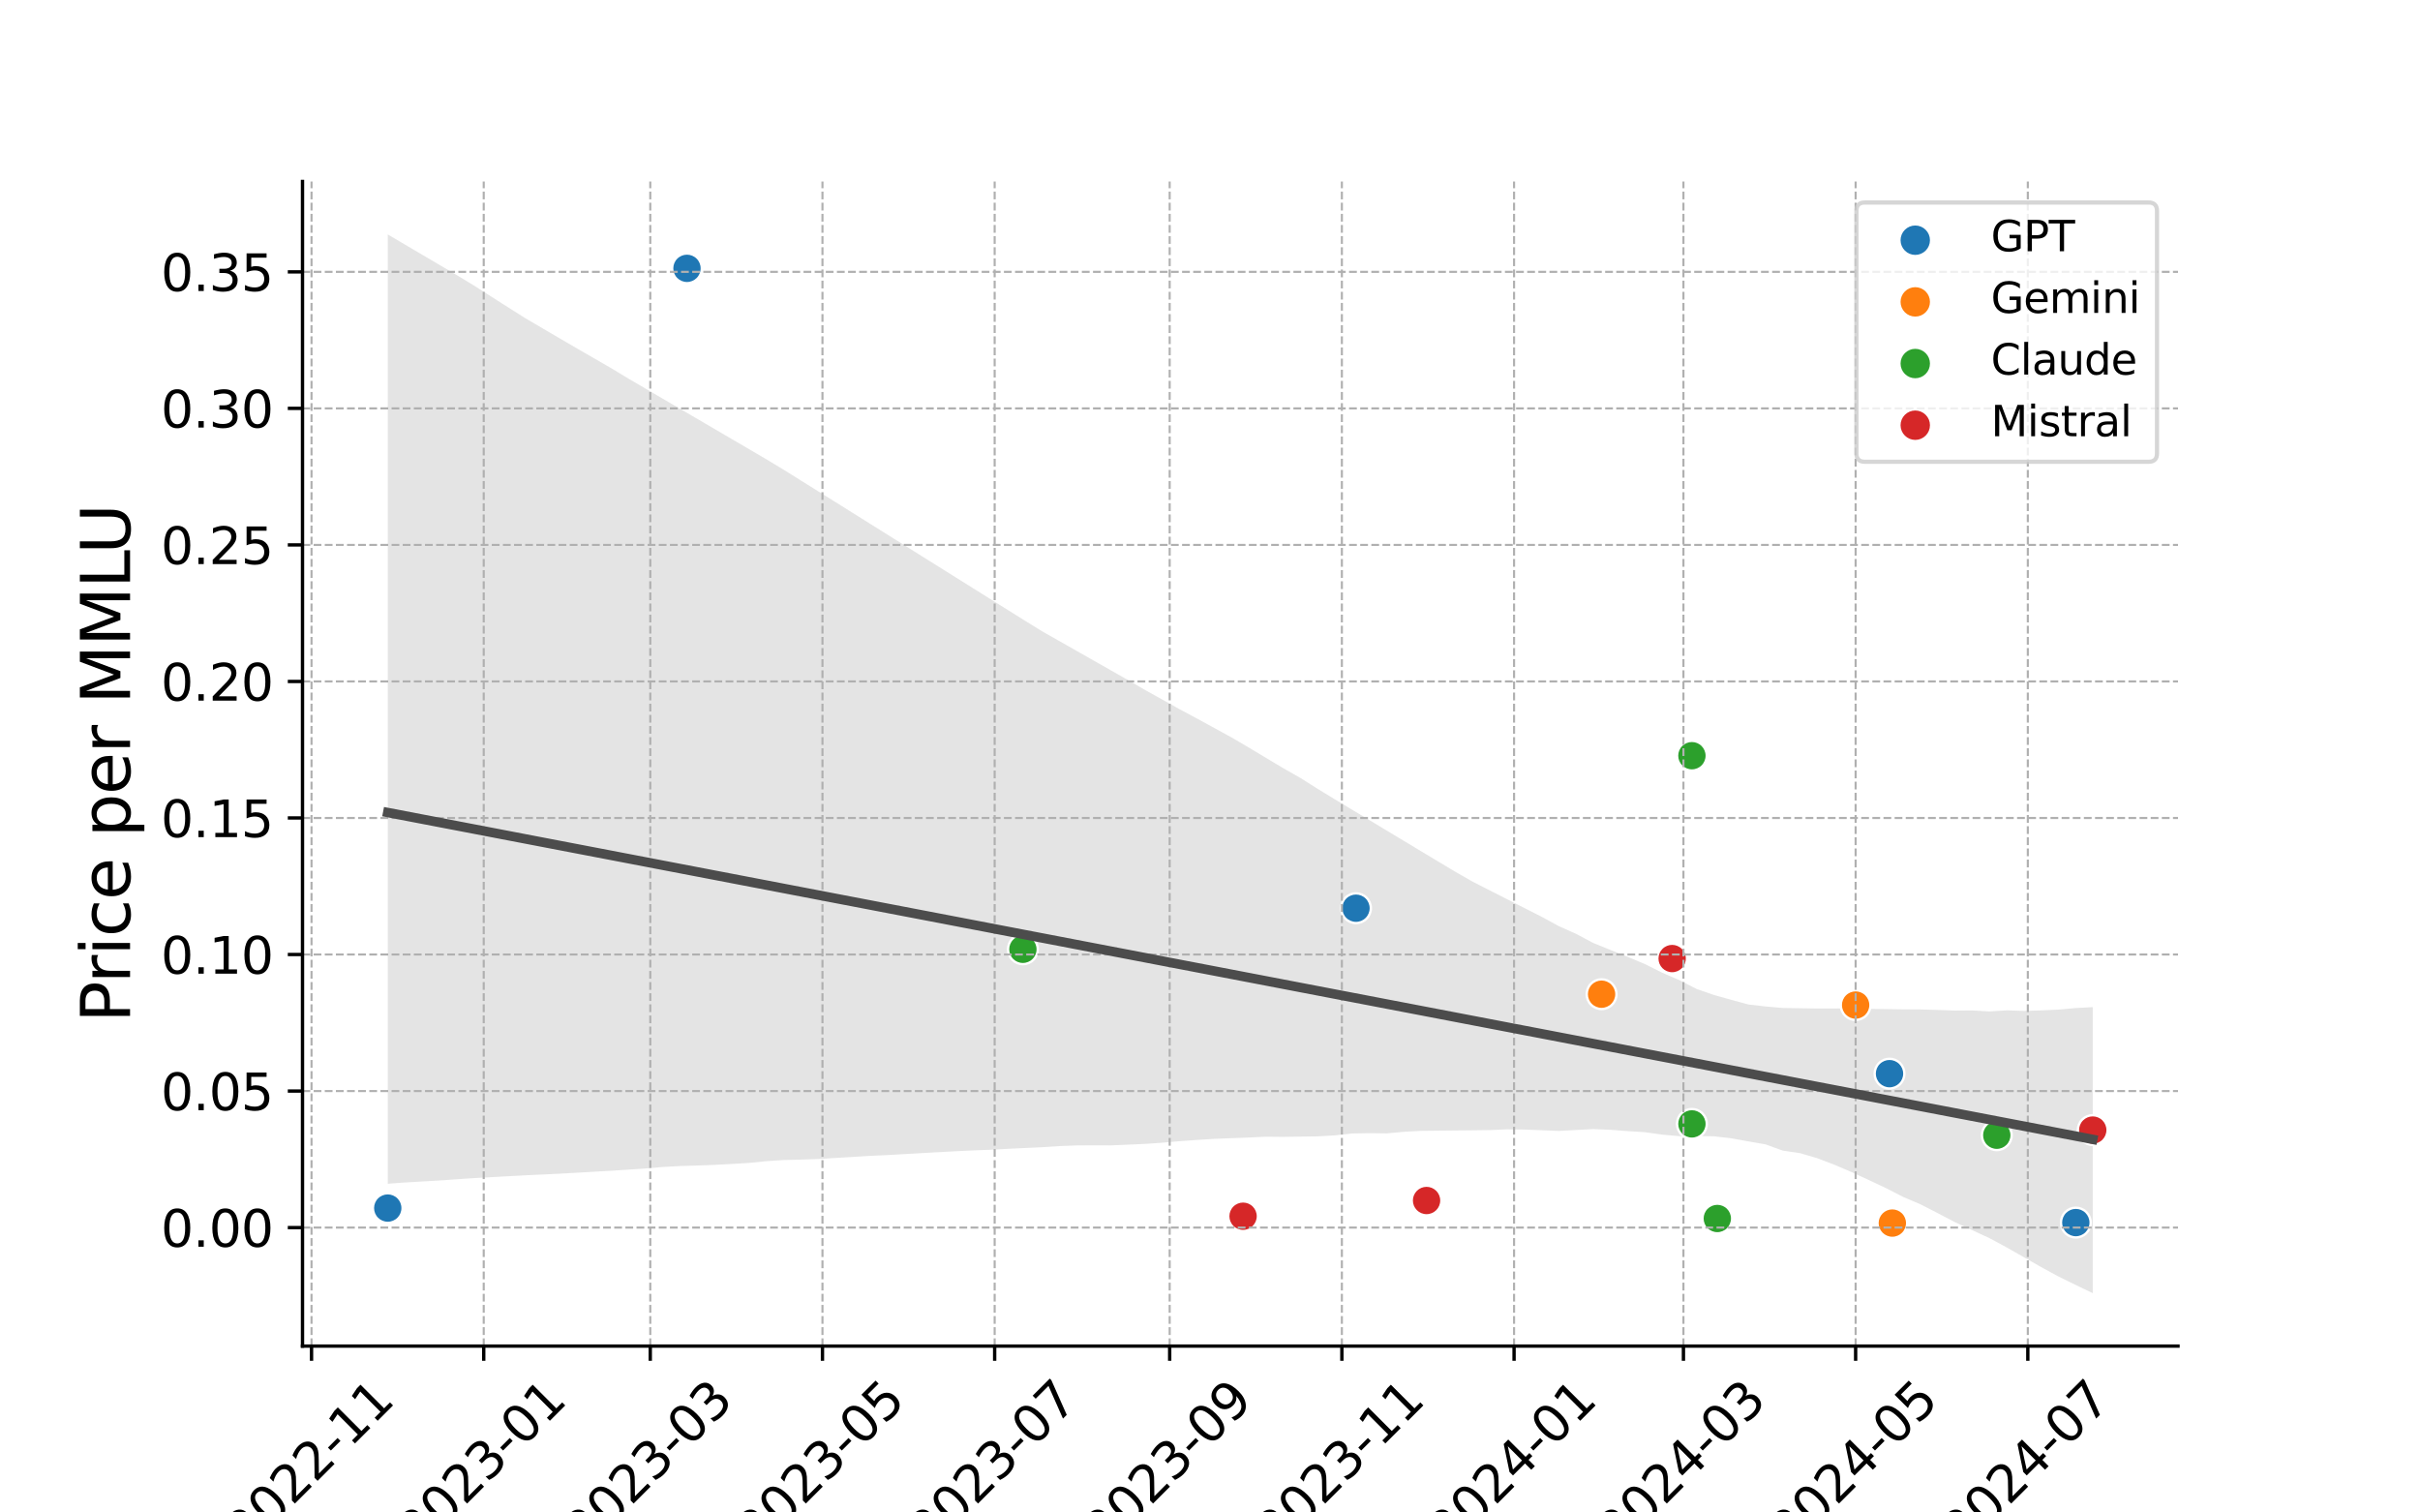<?xml version="1.0" encoding="utf-8" standalone="no"?>
<!DOCTYPE svg PUBLIC "-//W3C//DTD SVG 1.1//EN"
  "http://www.w3.org/Graphics/SVG/1.1/DTD/svg11.dtd">
<svg xmlns:xlink="http://www.w3.org/1999/xlink" width="576pt" height="360pt" viewBox="0 0 576 360" xmlns="http://www.w3.org/2000/svg" version="1.1">
 <defs>
  <style type="text/css">*{stroke-linejoin: round; stroke-linecap: butt}</style>
 </defs>
 <g id="figure_1">
  <g id="patch_1">
   <path d="M 0 360 
L 576 360 
L 576 0 
L 0 0 
z
" style="fill: #ffffff"/>
  </g>
  <g id="axes_1">
   <g id="patch_2">
    <path d="M 72 320.4 
L 518.4 320.4 
L 518.4 43.2 
L 72 43.2 
z
" style="fill: #ffffff"/>
   </g>
   <g id="PathCollection_1">
    <defs>
     <path id="m1ba358531d" d="M 0 3 
C 0.796 3 1.559 2.684 2.121 2.121 
C 2.684 1.559 3 0.796 3 0 
C 3 -0.796 2.684 -1.559 2.121 -2.121 
C 1.559 -2.684 0.796 -3 0 -3 
C -0.796 -3 -1.559 -2.684 -2.121 -2.121 
C -2.684 -1.559 -3 -0.796 -3 0 
C -3 0.796 -2.684 1.559 -2.121 2.121 
C -1.559 2.684 -0.796 3 0 3 
z
" style="stroke: #4c4c4c; stroke-opacity: 0.8"/>
    </defs>
    <g clip-path="url(#p1c0a1f30ae)">
     <use xlink:href="#m1ba358531d" x="322.747" y="216.17" style="fill: #4c4c4c; fill-opacity: 0.8; stroke: #4c4c4c; stroke-opacity: 0.8"/>
     <use xlink:href="#m1ba358531d" x="449.733" y="255.549" style="fill: #4c4c4c; fill-opacity: 0.8; stroke: #4c4c4c; stroke-opacity: 0.8"/>
     <use xlink:href="#m1ba358531d" x="494.078" y="290.997" style="fill: #4c4c4c; fill-opacity: 0.8; stroke: #4c4c4c; stroke-opacity: 0.8"/>
     <use xlink:href="#m1ba358531d" x="163.511" y="63.87" style="fill: #4c4c4c; fill-opacity: 0.8; stroke: #4c4c4c; stroke-opacity: 0.8"/>
     <use xlink:href="#m1ba358531d" x="92.291" y="287.544" style="fill: #4c4c4c; fill-opacity: 0.8; stroke: #4c4c4c; stroke-opacity: 0.8"/>
     <use xlink:href="#m1ba358531d" x="441.671" y="239.223" style="fill: #4c4c4c; fill-opacity: 0.8; stroke: #4c4c4c; stroke-opacity: 0.8"/>
     <use xlink:href="#m1ba358531d" x="381.201" y="236.636" style="fill: #4c4c4c; fill-opacity: 0.8; stroke: #4c4c4c; stroke-opacity: 0.8"/>
     <use xlink:href="#m1ba358531d" x="450.405" y="291.115" style="fill: #4c4c4c; fill-opacity: 0.8; stroke: #4c4c4c; stroke-opacity: 0.8"/>
     <use xlink:href="#m1ba358531d" x="243.465" y="225.95" style="fill: #4c4c4c; fill-opacity: 0.8; stroke: #4c4c4c; stroke-opacity: 0.8"/>
     <use xlink:href="#m1ba358531d" x="402.702" y="179.869" style="fill: #4c4c4c; fill-opacity: 0.8; stroke: #4c4c4c; stroke-opacity: 0.8"/>
     <use xlink:href="#m1ba358531d" x="402.702" y="267.505" style="fill: #4c4c4c; fill-opacity: 0.8; stroke: #4c4c4c; stroke-opacity: 0.8"/>
     <use xlink:href="#m1ba358531d" x="408.748" y="290.025" style="fill: #4c4c4c; fill-opacity: 0.8; stroke: #4c4c4c; stroke-opacity: 0.8"/>
     <use xlink:href="#m1ba358531d" x="475.265" y="270.204" style="fill: #4c4c4c; fill-opacity: 0.8; stroke: #4c4c4c; stroke-opacity: 0.8"/>
     <use xlink:href="#m1ba358531d" x="339.544" y="285.742" style="fill: #4c4c4c; fill-opacity: 0.8; stroke: #4c4c4c; stroke-opacity: 0.8"/>
     <use xlink:href="#m1ba358531d" x="397.998" y="228.153" style="fill: #4c4c4c; fill-opacity: 0.8; stroke: #4c4c4c; stroke-opacity: 0.8"/>
     <use xlink:href="#m1ba358531d" x="498.109" y="268.974" style="fill: #4c4c4c; fill-opacity: 0.8; stroke: #4c4c4c; stroke-opacity: 0.8"/>
     <use xlink:href="#m1ba358531d" x="295.872" y="289.483" style="fill: #4c4c4c; fill-opacity: 0.8; stroke: #4c4c4c; stroke-opacity: 0.8"/>
    </g>
   </g>
   <g id="PolyCollection_1">
    <path d="M 92.291 55.8 
L 92.291 281.756 
L 96.39 281.454 
L 100.489 281.218 
L 104.588 280.983 
L 108.688 280.689 
L 112.787 280.415 
L 116.886 280.19 
L 120.985 279.965 
L 125.084 279.74 
L 129.183 279.553 
L 133.283 279.353 
L 137.382 279.122 
L 141.481 278.889 
L 145.58 278.654 
L 149.679 278.389 
L 153.779 278.108 
L 157.878 277.756 
L 161.977 277.535 
L 166.076 277.411 
L 170.175 277.258 
L 174.274 277.025 
L 178.374 276.793 
L 182.473 276.372 
L 186.572 276.107 
L 190.671 276.01 
L 194.77 275.862 
L 198.869 275.62 
L 202.969 275.37 
L 207.068 275.119 
L 211.167 274.931 
L 215.266 274.7 
L 219.365 274.468 
L 223.464 274.235 
L 227.564 274.016 
L 231.663 273.823 
L 235.762 273.665 
L 239.861 273.444 
L 243.96 273.247 
L 248.06 273.053 
L 252.159 272.791 
L 256.258 272.628 
L 260.357 272.607 
L 264.456 272.619 
L 268.555 272.444 
L 272.655 272.262 
L 276.754 271.978 
L 280.853 271.62 
L 284.952 271.324 
L 289.051 271.066 
L 293.15 270.906 
L 297.25 270.749 
L 301.349 270.559 
L 305.448 270.599 
L 309.547 270.532 
L 313.646 270.478 
L 317.745 270.236 
L 321.845 269.784 
L 325.944 269.714 
L 330.043 269.763 
L 334.142 269.387 
L 338.241 269.164 
L 342.34 269.117 
L 346.44 269.075 
L 350.539 269.036 
L 354.638 268.983 
L 358.737 268.803 
L 362.836 268.861 
L 366.936 269.016 
L 371.035 269.188 
L 375.134 268.962 
L 379.233 268.74 
L 383.332 268.918 
L 387.431 269.225 
L 391.531 269.484 
L 395.63 270.065 
L 399.729 270.433 
L 403.828 270.405 
L 407.927 270.457 
L 412.026 270.926 
L 416.126 271.67 
L 420.225 272.381 
L 424.324 273.87 
L 428.423 274.467 
L 432.522 275.666 
L 436.621 277.231 
L 440.721 278.982 
L 444.82 280.872 
L 448.919 282.807 
L 453.018 284.912 
L 457.117 286.658 
L 461.217 288.754 
L 465.316 290.902 
L 469.415 292.8 
L 473.514 294.698 
L 477.613 296.903 
L 481.712 299.239 
L 485.812 301.579 
L 489.911 303.814 
L 494.01 305.82 
L 498.109 307.8 
L 498.109 239.715 
L 498.109 239.715 
L 494.01 239.938 
L 489.911 240.309 
L 485.812 240.493 
L 481.712 240.613 
L 477.613 240.477 
L 473.514 240.743 
L 469.415 240.502 
L 465.316 240.533 
L 461.217 240.388 
L 457.117 240.266 
L 453.018 240.245 
L 448.919 240.185 
L 444.82 240.123 
L 440.721 240.004 
L 436.621 240.045 
L 432.522 240.05 
L 428.423 239.982 
L 424.324 239.913 
L 420.225 239.558 
L 416.126 239.083 
L 412.026 237.966 
L 407.927 236.819 
L 403.828 235.403 
L 399.729 233.296 
L 395.63 231.524 
L 391.531 229.48 
L 387.431 227.755 
L 383.332 226.117 
L 379.233 224.454 
L 375.134 222.276 
L 371.035 220.446 
L 366.936 218.21 
L 362.836 216.132 
L 358.737 214.044 
L 354.638 211.957 
L 350.539 209.87 
L 346.44 207.527 
L 342.34 205.072 
L 338.241 202.608 
L 334.142 200.145 
L 330.043 197.681 
L 325.944 195.203 
L 321.845 192.74 
L 317.745 190.272 
L 313.646 187.778 
L 309.547 185.185 
L 305.448 182.849 
L 301.349 180.404 
L 297.25 177.942 
L 293.15 175.539 
L 289.051 173.29 
L 284.952 171.055 
L 280.853 168.861 
L 276.754 166.568 
L 272.655 164.294 
L 268.555 161.912 
L 264.456 159.582 
L 260.357 157.253 
L 256.258 154.923 
L 252.159 152.596 
L 248.06 150.272 
L 243.96 147.74 
L 239.861 145.175 
L 235.762 142.615 
L 231.663 140.046 
L 227.564 137.478 
L 223.464 134.912 
L 219.365 132.347 
L 215.266 129.781 
L 211.167 127.215 
L 207.068 124.65 
L 202.969 122.084 
L 198.869 119.519 
L 194.77 116.958 
L 190.671 114.398 
L 186.572 111.837 
L 182.473 109.361 
L 178.374 106.959 
L 174.274 104.558 
L 170.175 102.161 
L 166.076 99.764 
L 161.977 97.367 
L 157.878 94.97 
L 153.779 92.573 
L 149.679 90.176 
L 145.58 87.695 
L 141.481 85.329 
L 137.382 82.965 
L 133.283 80.571 
L 129.183 78.172 
L 125.084 75.774 
L 120.985 73.182 
L 116.886 70.568 
L 112.787 67.953 
L 108.688 65.46 
L 104.588 63.044 
L 100.489 60.629 
L 96.39 58.213 
L 92.291 55.8 
z
" clip-path="url(#p1c0a1f30ae)" style="fill: #4c4c4c; fill-opacity: 0.15"/>
   </g>
   <g id="PathCollection_2">
    <defs>
     <path id="C0_0_ecba6fcd94" d="M 0 3.536 
C 0.938 3.536 1.837 3.163 2.5 2.5 
C 3.163 1.837 3.536 0.938 3.536 -0 
C 3.536 -0.938 3.163 -1.837 2.5 -2.5 
C 1.837 -3.163 0.938 -3.536 0 -3.536 
C -0.938 -3.536 -1.837 -3.163 -2.5 -2.5 
C -3.163 -1.837 -3.536 -0.938 -3.536 0 
C -3.536 0.938 -3.163 1.837 -2.5 2.5 
C -1.837 3.163 -0.938 3.536 0 3.536 
z
"/>
    </defs>
    <g clip-path="url(#p1c0a1f30ae)">
     <use xlink:href="#C0_0_ecba6fcd94" x="322.747" y="216.17" style="fill: #1f77b4; stroke: #ffffff; stroke-width: 0.566"/>
    </g>
    <g clip-path="url(#p1c0a1f30ae)">
     <use xlink:href="#C0_0_ecba6fcd94" x="449.733" y="255.549" style="fill: #1f77b4; stroke: #ffffff; stroke-width: 0.566"/>
    </g>
    <g clip-path="url(#p1c0a1f30ae)">
     <use xlink:href="#C0_0_ecba6fcd94" x="494.078" y="290.997" style="fill: #1f77b4; stroke: #ffffff; stroke-width: 0.566"/>
    </g>
    <g clip-path="url(#p1c0a1f30ae)">
     <use xlink:href="#C0_0_ecba6fcd94" x="163.511" y="63.87" style="fill: #1f77b4; stroke: #ffffff; stroke-width: 0.566"/>
    </g>
    <g clip-path="url(#p1c0a1f30ae)">
     <use xlink:href="#C0_0_ecba6fcd94" x="92.291" y="287.544" style="fill: #1f77b4; stroke: #ffffff; stroke-width: 0.566"/>
    </g>
    <g clip-path="url(#p1c0a1f30ae)">
     <use xlink:href="#C0_0_ecba6fcd94" x="441.671" y="239.223" style="fill: #ff7f0e; stroke: #ffffff; stroke-width: 0.566"/>
    </g>
    <g clip-path="url(#p1c0a1f30ae)">
     <use xlink:href="#C0_0_ecba6fcd94" x="381.201" y="236.636" style="fill: #ff7f0e; stroke: #ffffff; stroke-width: 0.566"/>
    </g>
    <g clip-path="url(#p1c0a1f30ae)">
     <use xlink:href="#C0_0_ecba6fcd94" x="450.405" y="291.115" style="fill: #ff7f0e; stroke: #ffffff; stroke-width: 0.566"/>
    </g>
    <g clip-path="url(#p1c0a1f30ae)">
     <use xlink:href="#C0_0_ecba6fcd94" x="243.465" y="225.95" style="fill: #2ca02c; stroke: #ffffff; stroke-width: 0.566"/>
    </g>
    <g clip-path="url(#p1c0a1f30ae)">
     <use xlink:href="#C0_0_ecba6fcd94" x="402.702" y="179.869" style="fill: #2ca02c; stroke: #ffffff; stroke-width: 0.566"/>
    </g>
    <g clip-path="url(#p1c0a1f30ae)">
     <use xlink:href="#C0_0_ecba6fcd94" x="402.702" y="267.505" style="fill: #2ca02c; stroke: #ffffff; stroke-width: 0.566"/>
    </g>
    <g clip-path="url(#p1c0a1f30ae)">
     <use xlink:href="#C0_0_ecba6fcd94" x="408.748" y="290.025" style="fill: #2ca02c; stroke: #ffffff; stroke-width: 0.566"/>
    </g>
    <g clip-path="url(#p1c0a1f30ae)">
     <use xlink:href="#C0_0_ecba6fcd94" x="475.265" y="270.204" style="fill: #2ca02c; stroke: #ffffff; stroke-width: 0.566"/>
    </g>
    <g clip-path="url(#p1c0a1f30ae)">
     <use xlink:href="#C0_0_ecba6fcd94" x="339.544" y="285.742" style="fill: #d62728; stroke: #ffffff; stroke-width: 0.566"/>
    </g>
    <g clip-path="url(#p1c0a1f30ae)">
     <use xlink:href="#C0_0_ecba6fcd94" x="397.998" y="228.153" style="fill: #d62728; stroke: #ffffff; stroke-width: 0.566"/>
    </g>
    <g clip-path="url(#p1c0a1f30ae)">
     <use xlink:href="#C0_0_ecba6fcd94" x="498.109" y="268.974" style="fill: #d62728; stroke: #ffffff; stroke-width: 0.566"/>
    </g>
    <g clip-path="url(#p1c0a1f30ae)">
     <use xlink:href="#C0_0_ecba6fcd94" x="295.872" y="289.483" style="fill: #d62728; stroke: #ffffff; stroke-width: 0.566"/>
    </g>
   </g>
   <g id="PathCollection_3"/>
   <g id="PathCollection_4"/>
   <g id="PathCollection_5"/>
   <g id="PathCollection_6"/>
   <g id="matplotlib.axis_1">
    <g id="xtick_1">
     <g id="line2d_1">
      <path d="M 74.15 320.4 
L 74.15 43.2 
" clip-path="url(#p1c0a1f30ae)" style="fill: none; stroke-dasharray: 1.85,0.8; stroke-dashoffset: 0; stroke: #b0b0b0; stroke-width: 0.5"/>
     </g>
     <g id="line2d_2">
      <defs>
       <path id="m1743b077e1" d="M 0 0 
L 0 3.5 
" style="stroke: #000000; stroke-width: 0.8"/>
      </defs>
      <g>
       <use xlink:href="#m1743b077e1" x="74.15" y="320.4" style="stroke: #000000; stroke-width: 0.8"/>
      </g>
     </g>
     <g id="text_1">
      <!-- 2022-11 -->
      <g transform="translate(58.764 369.301) rotate(-45) scale(0.12 -0.12)">
       <defs>
        <path id="DejaVuSans-32" d="M 1228 531 
L 3431 531 
L 3431 0 
L 469 0 
L 469 531 
Q 828 903 1448 1529 
Q 2069 2156 2228 2338 
Q 2531 2678 2651 2914 
Q 2772 3150 2772 3378 
Q 2772 3750 2511 3984 
Q 2250 4219 1831 4219 
Q 1534 4219 1204 4116 
Q 875 4013 500 3803 
L 500 4441 
Q 881 4594 1212 4672 
Q 1544 4750 1819 4750 
Q 2544 4750 2975 4387 
Q 3406 4025 3406 3419 
Q 3406 3131 3298 2873 
Q 3191 2616 2906 2266 
Q 2828 2175 2409 1742 
Q 1991 1309 1228 531 
z
" transform="scale(0.016)"/>
        <path id="DejaVuSans-30" d="M 2034 4250 
Q 1547 4250 1301 3770 
Q 1056 3291 1056 2328 
Q 1056 1369 1301 889 
Q 1547 409 2034 409 
Q 2525 409 2770 889 
Q 3016 1369 3016 2328 
Q 3016 3291 2770 3770 
Q 2525 4250 2034 4250 
z
M 2034 4750 
Q 2819 4750 3233 4129 
Q 3647 3509 3647 2328 
Q 3647 1150 3233 529 
Q 2819 -91 2034 -91 
Q 1250 -91 836 529 
Q 422 1150 422 2328 
Q 422 3509 836 4129 
Q 1250 4750 2034 4750 
z
" transform="scale(0.016)"/>
        <path id="DejaVuSans-2d" d="M 313 2009 
L 1997 2009 
L 1997 1497 
L 313 1497 
L 313 2009 
z
" transform="scale(0.016)"/>
        <path id="DejaVuSans-31" d="M 794 531 
L 1825 531 
L 1825 4091 
L 703 3866 
L 703 4441 
L 1819 4666 
L 2450 4666 
L 2450 531 
L 3481 531 
L 3481 0 
L 794 0 
L 794 531 
z
" transform="scale(0.016)"/>
       </defs>
       <use xlink:href="#DejaVuSans-32"/>
       <use xlink:href="#DejaVuSans-30" x="63.623"/>
       <use xlink:href="#DejaVuSans-32" x="127.246"/>
       <use xlink:href="#DejaVuSans-32" x="190.869"/>
       <use xlink:href="#DejaVuSans-2d" x="254.492"/>
       <use xlink:href="#DejaVuSans-31" x="290.576"/>
       <use xlink:href="#DejaVuSans-31" x="354.199"/>
      </g>
     </g>
    </g>
    <g id="xtick_2">
     <g id="line2d_3">
      <path d="M 115.135 320.4 
L 115.135 43.2 
" clip-path="url(#p1c0a1f30ae)" style="fill: none; stroke-dasharray: 1.85,0.8; stroke-dashoffset: 0; stroke: #b0b0b0; stroke-width: 0.5"/>
     </g>
     <g id="line2d_4">
      <g>
       <use xlink:href="#m1743b077e1" x="115.135" y="320.4" style="stroke: #000000; stroke-width: 0.8"/>
      </g>
     </g>
     <g id="text_2">
      <!-- 2023-01 -->
      <g transform="translate(99.749 369.301) rotate(-45) scale(0.12 -0.12)">
       <defs>
        <path id="DejaVuSans-33" d="M 2597 2516 
Q 3050 2419 3304 2112 
Q 3559 1806 3559 1356 
Q 3559 666 3084 287 
Q 2609 -91 1734 -91 
Q 1441 -91 1130 -33 
Q 819 25 488 141 
L 488 750 
Q 750 597 1062 519 
Q 1375 441 1716 441 
Q 2309 441 2620 675 
Q 2931 909 2931 1356 
Q 2931 1769 2642 2001 
Q 2353 2234 1838 2234 
L 1294 2234 
L 1294 2753 
L 1863 2753 
Q 2328 2753 2575 2939 
Q 2822 3125 2822 3475 
Q 2822 3834 2567 4026 
Q 2313 4219 1838 4219 
Q 1578 4219 1281 4162 
Q 984 4106 628 3988 
L 628 4550 
Q 988 4650 1302 4700 
Q 1616 4750 1894 4750 
Q 2613 4750 3031 4423 
Q 3450 4097 3450 3541 
Q 3450 3153 3228 2886 
Q 3006 2619 2597 2516 
z
" transform="scale(0.016)"/>
       </defs>
       <use xlink:href="#DejaVuSans-32"/>
       <use xlink:href="#DejaVuSans-30" x="63.623"/>
       <use xlink:href="#DejaVuSans-32" x="127.246"/>
       <use xlink:href="#DejaVuSans-33" x="190.869"/>
       <use xlink:href="#DejaVuSans-2d" x="254.492"/>
       <use xlink:href="#DejaVuSans-30" x="290.576"/>
       <use xlink:href="#DejaVuSans-31" x="354.199"/>
      </g>
     </g>
    </g>
    <g id="xtick_3">
     <g id="line2d_5">
      <path d="M 154.776 320.4 
L 154.776 43.2 
" clip-path="url(#p1c0a1f30ae)" style="fill: none; stroke-dasharray: 1.85,0.8; stroke-dashoffset: 0; stroke: #b0b0b0; stroke-width: 0.5"/>
     </g>
     <g id="line2d_6">
      <g>
       <use xlink:href="#m1743b077e1" x="154.776" y="320.4" style="stroke: #000000; stroke-width: 0.8"/>
      </g>
     </g>
     <g id="text_3">
      <!-- 2023-03 -->
      <g transform="translate(139.391 369.301) rotate(-45) scale(0.12 -0.12)">
       <use xlink:href="#DejaVuSans-32"/>
       <use xlink:href="#DejaVuSans-30" x="63.623"/>
       <use xlink:href="#DejaVuSans-32" x="127.246"/>
       <use xlink:href="#DejaVuSans-33" x="190.869"/>
       <use xlink:href="#DejaVuSans-2d" x="254.492"/>
       <use xlink:href="#DejaVuSans-30" x="290.576"/>
       <use xlink:href="#DejaVuSans-33" x="354.199"/>
      </g>
     </g>
    </g>
    <g id="xtick_4">
     <g id="line2d_7">
      <path d="M 195.761 320.4 
L 195.761 43.2 
" clip-path="url(#p1c0a1f30ae)" style="fill: none; stroke-dasharray: 1.85,0.8; stroke-dashoffset: 0; stroke: #b0b0b0; stroke-width: 0.5"/>
     </g>
     <g id="line2d_8">
      <g>
       <use xlink:href="#m1743b077e1" x="195.761" y="320.4" style="stroke: #000000; stroke-width: 0.8"/>
      </g>
     </g>
     <g id="text_4">
      <!-- 2023-05 -->
      <g transform="translate(180.376 369.301) rotate(-45) scale(0.12 -0.12)">
       <defs>
        <path id="DejaVuSans-35" d="M 691 4666 
L 3169 4666 
L 3169 4134 
L 1269 4134 
L 1269 2991 
Q 1406 3038 1543 3061 
Q 1681 3084 1819 3084 
Q 2600 3084 3056 2656 
Q 3513 2228 3513 1497 
Q 3513 744 3044 326 
Q 2575 -91 1722 -91 
Q 1428 -91 1123 -41 
Q 819 9 494 109 
L 494 744 
Q 775 591 1075 516 
Q 1375 441 1709 441 
Q 2250 441 2565 725 
Q 2881 1009 2881 1497 
Q 2881 1984 2565 2268 
Q 2250 2553 1709 2553 
Q 1456 2553 1204 2497 
Q 953 2441 691 2322 
L 691 4666 
z
" transform="scale(0.016)"/>
       </defs>
       <use xlink:href="#DejaVuSans-32"/>
       <use xlink:href="#DejaVuSans-30" x="63.623"/>
       <use xlink:href="#DejaVuSans-32" x="127.246"/>
       <use xlink:href="#DejaVuSans-33" x="190.869"/>
       <use xlink:href="#DejaVuSans-2d" x="254.492"/>
       <use xlink:href="#DejaVuSans-30" x="290.576"/>
       <use xlink:href="#DejaVuSans-35" x="354.199"/>
      </g>
     </g>
    </g>
    <g id="xtick_5">
     <g id="line2d_9">
      <path d="M 236.746 320.4 
L 236.746 43.2 
" clip-path="url(#p1c0a1f30ae)" style="fill: none; stroke-dasharray: 1.85,0.8; stroke-dashoffset: 0; stroke: #b0b0b0; stroke-width: 0.5"/>
     </g>
     <g id="line2d_10">
      <g>
       <use xlink:href="#m1743b077e1" x="236.746" y="320.4" style="stroke: #000000; stroke-width: 0.8"/>
      </g>
     </g>
     <g id="text_5">
      <!-- 2023-07 -->
      <g transform="translate(221.361 369.301) rotate(-45) scale(0.12 -0.12)">
       <defs>
        <path id="DejaVuSans-37" d="M 525 4666 
L 3525 4666 
L 3525 4397 
L 1831 0 
L 1172 0 
L 2766 4134 
L 525 4134 
L 525 4666 
z
" transform="scale(0.016)"/>
       </defs>
       <use xlink:href="#DejaVuSans-32"/>
       <use xlink:href="#DejaVuSans-30" x="63.623"/>
       <use xlink:href="#DejaVuSans-32" x="127.246"/>
       <use xlink:href="#DejaVuSans-33" x="190.869"/>
       <use xlink:href="#DejaVuSans-2d" x="254.492"/>
       <use xlink:href="#DejaVuSans-30" x="290.576"/>
       <use xlink:href="#DejaVuSans-37" x="354.199"/>
      </g>
     </g>
    </g>
    <g id="xtick_6">
     <g id="line2d_11">
      <path d="M 278.403 320.4 
L 278.403 43.2 
" clip-path="url(#p1c0a1f30ae)" style="fill: none; stroke-dasharray: 1.85,0.8; stroke-dashoffset: 0; stroke: #b0b0b0; stroke-width: 0.5"/>
     </g>
     <g id="line2d_12">
      <g>
       <use xlink:href="#m1743b077e1" x="278.403" y="320.4" style="stroke: #000000; stroke-width: 0.8"/>
      </g>
     </g>
     <g id="text_6">
      <!-- 2023-09 -->
      <g transform="translate(263.017 369.301) rotate(-45) scale(0.12 -0.12)">
       <defs>
        <path id="DejaVuSans-39" d="M 703 97 
L 703 672 
Q 941 559 1184 500 
Q 1428 441 1663 441 
Q 2288 441 2617 861 
Q 2947 1281 2994 2138 
Q 2813 1869 2534 1725 
Q 2256 1581 1919 1581 
Q 1219 1581 811 2004 
Q 403 2428 403 3163 
Q 403 3881 828 4315 
Q 1253 4750 1959 4750 
Q 2769 4750 3195 4129 
Q 3622 3509 3622 2328 
Q 3622 1225 3098 567 
Q 2575 -91 1691 -91 
Q 1453 -91 1209 -44 
Q 966 3 703 97 
z
M 1959 2075 
Q 2384 2075 2632 2365 
Q 2881 2656 2881 3163 
Q 2881 3666 2632 3958 
Q 2384 4250 1959 4250 
Q 1534 4250 1286 3958 
Q 1038 3666 1038 3163 
Q 1038 2656 1286 2365 
Q 1534 2075 1959 2075 
z
" transform="scale(0.016)"/>
       </defs>
       <use xlink:href="#DejaVuSans-32"/>
       <use xlink:href="#DejaVuSans-30" x="63.623"/>
       <use xlink:href="#DejaVuSans-32" x="127.246"/>
       <use xlink:href="#DejaVuSans-33" x="190.869"/>
       <use xlink:href="#DejaVuSans-2d" x="254.492"/>
       <use xlink:href="#DejaVuSans-30" x="290.576"/>
       <use xlink:href="#DejaVuSans-39" x="354.199"/>
      </g>
     </g>
    </g>
    <g id="xtick_7">
     <g id="line2d_13">
      <path d="M 319.388 320.4 
L 319.388 43.2 
" clip-path="url(#p1c0a1f30ae)" style="fill: none; stroke-dasharray: 1.85,0.8; stroke-dashoffset: 0; stroke: #b0b0b0; stroke-width: 0.5"/>
     </g>
     <g id="line2d_14">
      <g>
       <use xlink:href="#m1743b077e1" x="319.388" y="320.4" style="stroke: #000000; stroke-width: 0.8"/>
      </g>
     </g>
     <g id="text_7">
      <!-- 2023-11 -->
      <g transform="translate(304.002 369.301) rotate(-45) scale(0.12 -0.12)">
       <use xlink:href="#DejaVuSans-32"/>
       <use xlink:href="#DejaVuSans-30" x="63.623"/>
       <use xlink:href="#DejaVuSans-32" x="127.246"/>
       <use xlink:href="#DejaVuSans-33" x="190.869"/>
       <use xlink:href="#DejaVuSans-2d" x="254.492"/>
       <use xlink:href="#DejaVuSans-31" x="290.576"/>
       <use xlink:href="#DejaVuSans-31" x="354.199"/>
      </g>
     </g>
    </g>
    <g id="xtick_8">
     <g id="line2d_15">
      <path d="M 360.373 320.4 
L 360.373 43.2 
" clip-path="url(#p1c0a1f30ae)" style="fill: none; stroke-dasharray: 1.85,0.8; stroke-dashoffset: 0; stroke: #b0b0b0; stroke-width: 0.5"/>
     </g>
     <g id="line2d_16">
      <g>
       <use xlink:href="#m1743b077e1" x="360.373" y="320.4" style="stroke: #000000; stroke-width: 0.8"/>
      </g>
     </g>
     <g id="text_8">
      <!-- 2024-01 -->
      <g transform="translate(344.987 369.301) rotate(-45) scale(0.12 -0.12)">
       <defs>
        <path id="DejaVuSans-34" d="M 2419 4116 
L 825 1625 
L 2419 1625 
L 2419 4116 
z
M 2253 4666 
L 3047 4666 
L 3047 1625 
L 3713 1625 
L 3713 1100 
L 3047 1100 
L 3047 0 
L 2419 0 
L 2419 1100 
L 313 1100 
L 313 1709 
L 2253 4666 
z
" transform="scale(0.016)"/>
       </defs>
       <use xlink:href="#DejaVuSans-32"/>
       <use xlink:href="#DejaVuSans-30" x="63.623"/>
       <use xlink:href="#DejaVuSans-32" x="127.246"/>
       <use xlink:href="#DejaVuSans-34" x="190.869"/>
       <use xlink:href="#DejaVuSans-2d" x="254.492"/>
       <use xlink:href="#DejaVuSans-30" x="290.576"/>
       <use xlink:href="#DejaVuSans-31" x="354.199"/>
      </g>
     </g>
    </g>
    <g id="xtick_9">
     <g id="line2d_17">
      <path d="M 400.686 320.4 
L 400.686 43.2 
" clip-path="url(#p1c0a1f30ae)" style="fill: none; stroke-dasharray: 1.85,0.8; stroke-dashoffset: 0; stroke: #b0b0b0; stroke-width: 0.5"/>
     </g>
     <g id="line2d_18">
      <g>
       <use xlink:href="#m1743b077e1" x="400.686" y="320.4" style="stroke: #000000; stroke-width: 0.8"/>
      </g>
     </g>
     <g id="text_9">
      <!-- 2024-03 -->
      <g transform="translate(385.3 369.301) rotate(-45) scale(0.12 -0.12)">
       <use xlink:href="#DejaVuSans-32"/>
       <use xlink:href="#DejaVuSans-30" x="63.623"/>
       <use xlink:href="#DejaVuSans-32" x="127.246"/>
       <use xlink:href="#DejaVuSans-34" x="190.869"/>
       <use xlink:href="#DejaVuSans-2d" x="254.492"/>
       <use xlink:href="#DejaVuSans-30" x="290.576"/>
       <use xlink:href="#DejaVuSans-33" x="354.199"/>
      </g>
     </g>
    </g>
    <g id="xtick_10">
     <g id="line2d_19">
      <path d="M 441.671 320.4 
L 441.671 43.2 
" clip-path="url(#p1c0a1f30ae)" style="fill: none; stroke-dasharray: 1.85,0.8; stroke-dashoffset: 0; stroke: #b0b0b0; stroke-width: 0.5"/>
     </g>
     <g id="line2d_20">
      <g>
       <use xlink:href="#m1743b077e1" x="441.671" y="320.4" style="stroke: #000000; stroke-width: 0.8"/>
      </g>
     </g>
     <g id="text_10">
      <!-- 2024-05 -->
      <g transform="translate(426.285 369.301) rotate(-45) scale(0.12 -0.12)">
       <use xlink:href="#DejaVuSans-32"/>
       <use xlink:href="#DejaVuSans-30" x="63.623"/>
       <use xlink:href="#DejaVuSans-32" x="127.246"/>
       <use xlink:href="#DejaVuSans-34" x="190.869"/>
       <use xlink:href="#DejaVuSans-2d" x="254.492"/>
       <use xlink:href="#DejaVuSans-30" x="290.576"/>
       <use xlink:href="#DejaVuSans-35" x="354.199"/>
      </g>
     </g>
    </g>
    <g id="xtick_11">
     <g id="line2d_21">
      <path d="M 482.656 320.4 
L 482.656 43.2 
" clip-path="url(#p1c0a1f30ae)" style="fill: none; stroke-dasharray: 1.85,0.8; stroke-dashoffset: 0; stroke: #b0b0b0; stroke-width: 0.5"/>
     </g>
     <g id="line2d_22">
      <g>
       <use xlink:href="#m1743b077e1" x="482.656" y="320.4" style="stroke: #000000; stroke-width: 0.8"/>
      </g>
     </g>
     <g id="text_11">
      <!-- 2024-07 -->
      <g transform="translate(467.27 369.301) rotate(-45) scale(0.12 -0.12)">
       <use xlink:href="#DejaVuSans-32"/>
       <use xlink:href="#DejaVuSans-30" x="63.623"/>
       <use xlink:href="#DejaVuSans-32" x="127.246"/>
       <use xlink:href="#DejaVuSans-34" x="190.869"/>
       <use xlink:href="#DejaVuSans-2d" x="254.492"/>
       <use xlink:href="#DejaVuSans-30" x="290.576"/>
       <use xlink:href="#DejaVuSans-37" x="354.199"/>
      </g>
     </g>
    </g>
    <g id="text_12">
     <!-- Release Date -->
     <g transform="translate(242.278 387.224) scale(0.16 -0.16)">
      <defs>
       <path id="DejaVuSans-52" d="M 2841 2188 
Q 3044 2119 3236 1894 
Q 3428 1669 3622 1275 
L 4263 0 
L 3584 0 
L 2988 1197 
Q 2756 1666 2539 1819 
Q 2322 1972 1947 1972 
L 1259 1972 
L 1259 0 
L 628 0 
L 628 4666 
L 2053 4666 
Q 2853 4666 3247 4331 
Q 3641 3997 3641 3322 
Q 3641 2881 3436 2590 
Q 3231 2300 2841 2188 
z
M 1259 4147 
L 1259 2491 
L 2053 2491 
Q 2509 2491 2742 2702 
Q 2975 2913 2975 3322 
Q 2975 3731 2742 3939 
Q 2509 4147 2053 4147 
L 1259 4147 
z
" transform="scale(0.016)"/>
       <path id="DejaVuSans-65" d="M 3597 1894 
L 3597 1613 
L 953 1613 
Q 991 1019 1311 708 
Q 1631 397 2203 397 
Q 2534 397 2845 478 
Q 3156 559 3463 722 
L 3463 178 
Q 3153 47 2828 -22 
Q 2503 -91 2169 -91 
Q 1331 -91 842 396 
Q 353 884 353 1716 
Q 353 2575 817 3079 
Q 1281 3584 2069 3584 
Q 2775 3584 3186 3129 
Q 3597 2675 3597 1894 
z
M 3022 2063 
Q 3016 2534 2758 2815 
Q 2500 3097 2075 3097 
Q 1594 3097 1305 2825 
Q 1016 2553 972 2059 
L 3022 2063 
z
" transform="scale(0.016)"/>
       <path id="DejaVuSans-6c" d="M 603 4863 
L 1178 4863 
L 1178 0 
L 603 0 
L 603 4863 
z
" transform="scale(0.016)"/>
       <path id="DejaVuSans-61" d="M 2194 1759 
Q 1497 1759 1228 1600 
Q 959 1441 959 1056 
Q 959 750 1161 570 
Q 1363 391 1709 391 
Q 2188 391 2477 730 
Q 2766 1069 2766 1631 
L 2766 1759 
L 2194 1759 
z
M 3341 1997 
L 3341 0 
L 2766 0 
L 2766 531 
Q 2569 213 2275 61 
Q 1981 -91 1556 -91 
Q 1019 -91 701 211 
Q 384 513 384 1019 
Q 384 1609 779 1909 
Q 1175 2209 1959 2209 
L 2766 2209 
L 2766 2266 
Q 2766 2663 2505 2880 
Q 2244 3097 1772 3097 
Q 1472 3097 1187 3025 
Q 903 2953 641 2809 
L 641 3341 
Q 956 3463 1253 3523 
Q 1550 3584 1831 3584 
Q 2591 3584 2966 3190 
Q 3341 2797 3341 1997 
z
" transform="scale(0.016)"/>
       <path id="DejaVuSans-73" d="M 2834 3397 
L 2834 2853 
Q 2591 2978 2328 3040 
Q 2066 3103 1784 3103 
Q 1356 3103 1142 2972 
Q 928 2841 928 2578 
Q 928 2378 1081 2264 
Q 1234 2150 1697 2047 
L 1894 2003 
Q 2506 1872 2764 1633 
Q 3022 1394 3022 966 
Q 3022 478 2636 193 
Q 2250 -91 1575 -91 
Q 1294 -91 989 -36 
Q 684 19 347 128 
L 347 722 
Q 666 556 975 473 
Q 1284 391 1588 391 
Q 1994 391 2212 530 
Q 2431 669 2431 922 
Q 2431 1156 2273 1281 
Q 2116 1406 1581 1522 
L 1381 1569 
Q 847 1681 609 1914 
Q 372 2147 372 2553 
Q 372 3047 722 3315 
Q 1072 3584 1716 3584 
Q 2034 3584 2315 3537 
Q 2597 3491 2834 3397 
z
" transform="scale(0.016)"/>
       <path id="DejaVuSans-20" transform="scale(0.016)"/>
       <path id="DejaVuSans-44" d="M 1259 4147 
L 1259 519 
L 2022 519 
Q 2988 519 3436 956 
Q 3884 1394 3884 2338 
Q 3884 3275 3436 3711 
Q 2988 4147 2022 4147 
L 1259 4147 
z
M 628 4666 
L 1925 4666 
Q 3281 4666 3915 4102 
Q 4550 3538 4550 2338 
Q 4550 1131 3912 565 
Q 3275 0 1925 0 
L 628 0 
L 628 4666 
z
" transform="scale(0.016)"/>
       <path id="DejaVuSans-74" d="M 1172 4494 
L 1172 3500 
L 2356 3500 
L 2356 3053 
L 1172 3053 
L 1172 1153 
Q 1172 725 1289 603 
Q 1406 481 1766 481 
L 2356 481 
L 2356 0 
L 1766 0 
Q 1100 0 847 248 
Q 594 497 594 1153 
L 594 3053 
L 172 3053 
L 172 3500 
L 594 3500 
L 594 4494 
L 1172 4494 
z
" transform="scale(0.016)"/>
      </defs>
      <use xlink:href="#DejaVuSans-52"/>
      <use xlink:href="#DejaVuSans-65" x="64.982"/>
      <use xlink:href="#DejaVuSans-6c" x="126.506"/>
      <use xlink:href="#DejaVuSans-65" x="154.289"/>
      <use xlink:href="#DejaVuSans-61" x="215.812"/>
      <use xlink:href="#DejaVuSans-73" x="277.092"/>
      <use xlink:href="#DejaVuSans-65" x="329.191"/>
      <use xlink:href="#DejaVuSans-20" x="390.715"/>
      <use xlink:href="#DejaVuSans-44" x="422.502"/>
      <use xlink:href="#DejaVuSans-61" x="499.504"/>
      <use xlink:href="#DejaVuSans-74" x="560.783"/>
      <use xlink:href="#DejaVuSans-65" x="599.992"/>
     </g>
    </g>
   </g>
   <g id="matplotlib.axis_2">
    <g id="ytick_1">
     <g id="line2d_23">
      <path d="M 72 292.186 
L 518.4 292.186 
" clip-path="url(#p1c0a1f30ae)" style="fill: none; stroke-dasharray: 1.85,0.8; stroke-dashoffset: 0; stroke: #b0b0b0; stroke-width: 0.5"/>
     </g>
     <g id="line2d_24">
      <defs>
       <path id="mdc3b185bf6" d="M 0 0 
L -3.5 0 
" style="stroke: #000000; stroke-width: 0.8"/>
      </defs>
      <g>
       <use xlink:href="#mdc3b185bf6" x="72" y="292.186" style="stroke: #000000; stroke-width: 0.8"/>
      </g>
     </g>
     <g id="text_13">
      <!-- 0.00 -->
      <g transform="translate(38.281 296.745) scale(0.12 -0.12)">
       <defs>
        <path id="DejaVuSans-2e" d="M 684 794 
L 1344 794 
L 1344 0 
L 684 0 
L 684 794 
z
" transform="scale(0.016)"/>
       </defs>
       <use xlink:href="#DejaVuSans-30"/>
       <use xlink:href="#DejaVuSans-2e" x="63.623"/>
       <use xlink:href="#DejaVuSans-30" x="95.41"/>
       <use xlink:href="#DejaVuSans-30" x="159.033"/>
      </g>
     </g>
    </g>
    <g id="ytick_2">
     <g id="line2d_25">
      <path d="M 72 259.689 
L 518.4 259.689 
" clip-path="url(#p1c0a1f30ae)" style="fill: none; stroke-dasharray: 1.85,0.8; stroke-dashoffset: 0; stroke: #b0b0b0; stroke-width: 0.5"/>
     </g>
     <g id="line2d_26">
      <g>
       <use xlink:href="#mdc3b185bf6" x="72" y="259.689" style="stroke: #000000; stroke-width: 0.8"/>
      </g>
     </g>
     <g id="text_14">
      <!-- 0.05 -->
      <g transform="translate(38.281 264.248) scale(0.12 -0.12)">
       <use xlink:href="#DejaVuSans-30"/>
       <use xlink:href="#DejaVuSans-2e" x="63.623"/>
       <use xlink:href="#DejaVuSans-30" x="95.41"/>
       <use xlink:href="#DejaVuSans-35" x="159.033"/>
      </g>
     </g>
    </g>
    <g id="ytick_3">
     <g id="line2d_27">
      <path d="M 72 227.192 
L 518.4 227.192 
" clip-path="url(#p1c0a1f30ae)" style="fill: none; stroke-dasharray: 1.85,0.8; stroke-dashoffset: 0; stroke: #b0b0b0; stroke-width: 0.5"/>
     </g>
     <g id="line2d_28">
      <g>
       <use xlink:href="#mdc3b185bf6" x="72" y="227.192" style="stroke: #000000; stroke-width: 0.8"/>
      </g>
     </g>
     <g id="text_15">
      <!-- 0.10 -->
      <g transform="translate(38.281 231.751) scale(0.12 -0.12)">
       <use xlink:href="#DejaVuSans-30"/>
       <use xlink:href="#DejaVuSans-2e" x="63.623"/>
       <use xlink:href="#DejaVuSans-31" x="95.41"/>
       <use xlink:href="#DejaVuSans-30" x="159.033"/>
      </g>
     </g>
    </g>
    <g id="ytick_4">
     <g id="line2d_29">
      <path d="M 72 194.695 
L 518.4 194.695 
" clip-path="url(#p1c0a1f30ae)" style="fill: none; stroke-dasharray: 1.85,0.8; stroke-dashoffset: 0; stroke: #b0b0b0; stroke-width: 0.5"/>
     </g>
     <g id="line2d_30">
      <g>
       <use xlink:href="#mdc3b185bf6" x="72" y="194.695" style="stroke: #000000; stroke-width: 0.8"/>
      </g>
     </g>
     <g id="text_16">
      <!-- 0.15 -->
      <g transform="translate(38.281 199.254) scale(0.12 -0.12)">
       <use xlink:href="#DejaVuSans-30"/>
       <use xlink:href="#DejaVuSans-2e" x="63.623"/>
       <use xlink:href="#DejaVuSans-31" x="95.41"/>
       <use xlink:href="#DejaVuSans-35" x="159.033"/>
      </g>
     </g>
    </g>
    <g id="ytick_5">
     <g id="line2d_31">
      <path d="M 72 162.198 
L 518.4 162.198 
" clip-path="url(#p1c0a1f30ae)" style="fill: none; stroke-dasharray: 1.85,0.8; stroke-dashoffset: 0; stroke: #b0b0b0; stroke-width: 0.5"/>
     </g>
     <g id="line2d_32">
      <g>
       <use xlink:href="#mdc3b185bf6" x="72" y="162.198" style="stroke: #000000; stroke-width: 0.8"/>
      </g>
     </g>
     <g id="text_17">
      <!-- 0.20 -->
      <g transform="translate(38.281 166.757) scale(0.12 -0.12)">
       <use xlink:href="#DejaVuSans-30"/>
       <use xlink:href="#DejaVuSans-2e" x="63.623"/>
       <use xlink:href="#DejaVuSans-32" x="95.41"/>
       <use xlink:href="#DejaVuSans-30" x="159.033"/>
      </g>
     </g>
    </g>
    <g id="ytick_6">
     <g id="line2d_33">
      <path d="M 72 129.701 
L 518.4 129.701 
" clip-path="url(#p1c0a1f30ae)" style="fill: none; stroke-dasharray: 1.85,0.8; stroke-dashoffset: 0; stroke: #b0b0b0; stroke-width: 0.5"/>
     </g>
     <g id="line2d_34">
      <g>
       <use xlink:href="#mdc3b185bf6" x="72" y="129.701" style="stroke: #000000; stroke-width: 0.8"/>
      </g>
     </g>
     <g id="text_18">
      <!-- 0.25 -->
      <g transform="translate(38.281 134.26) scale(0.12 -0.12)">
       <use xlink:href="#DejaVuSans-30"/>
       <use xlink:href="#DejaVuSans-2e" x="63.623"/>
       <use xlink:href="#DejaVuSans-32" x="95.41"/>
       <use xlink:href="#DejaVuSans-35" x="159.033"/>
      </g>
     </g>
    </g>
    <g id="ytick_7">
     <g id="line2d_35">
      <path d="M 72 97.204 
L 518.4 97.204 
" clip-path="url(#p1c0a1f30ae)" style="fill: none; stroke-dasharray: 1.85,0.8; stroke-dashoffset: 0; stroke: #b0b0b0; stroke-width: 0.5"/>
     </g>
     <g id="line2d_36">
      <g>
       <use xlink:href="#mdc3b185bf6" x="72" y="97.204" style="stroke: #000000; stroke-width: 0.8"/>
      </g>
     </g>
     <g id="text_19">
      <!-- 0.30 -->
      <g transform="translate(38.281 101.763) scale(0.12 -0.12)">
       <use xlink:href="#DejaVuSans-30"/>
       <use xlink:href="#DejaVuSans-2e" x="63.623"/>
       <use xlink:href="#DejaVuSans-33" x="95.41"/>
       <use xlink:href="#DejaVuSans-30" x="159.033"/>
      </g>
     </g>
    </g>
    <g id="ytick_8">
     <g id="line2d_37">
      <path d="M 72 64.707 
L 518.4 64.707 
" clip-path="url(#p1c0a1f30ae)" style="fill: none; stroke-dasharray: 1.85,0.8; stroke-dashoffset: 0; stroke: #b0b0b0; stroke-width: 0.5"/>
     </g>
     <g id="line2d_38">
      <g>
       <use xlink:href="#mdc3b185bf6" x="72" y="64.707" style="stroke: #000000; stroke-width: 0.8"/>
      </g>
     </g>
     <g id="text_20">
      <!-- 0.35 -->
      <g transform="translate(38.281 69.266) scale(0.12 -0.12)">
       <use xlink:href="#DejaVuSans-30"/>
       <use xlink:href="#DejaVuSans-2e" x="63.623"/>
       <use xlink:href="#DejaVuSans-33" x="95.41"/>
       <use xlink:href="#DejaVuSans-35" x="159.033"/>
      </g>
     </g>
    </g>
    <g id="text_21">
     <!-- Price per MMLU -->
     <g transform="translate(30.954 243.409) rotate(-90) scale(0.16 -0.16)">
      <defs>
       <path id="DejaVuSans-50" d="M 1259 4147 
L 1259 2394 
L 2053 2394 
Q 2494 2394 2734 2622 
Q 2975 2850 2975 3272 
Q 2975 3691 2734 3919 
Q 2494 4147 2053 4147 
L 1259 4147 
z
M 628 4666 
L 2053 4666 
Q 2838 4666 3239 4311 
Q 3641 3956 3641 3272 
Q 3641 2581 3239 2228 
Q 2838 1875 2053 1875 
L 1259 1875 
L 1259 0 
L 628 0 
L 628 4666 
z
" transform="scale(0.016)"/>
       <path id="DejaVuSans-72" d="M 2631 2963 
Q 2534 3019 2420 3045 
Q 2306 3072 2169 3072 
Q 1681 3072 1420 2755 
Q 1159 2438 1159 1844 
L 1159 0 
L 581 0 
L 581 3500 
L 1159 3500 
L 1159 2956 
Q 1341 3275 1631 3429 
Q 1922 3584 2338 3584 
Q 2397 3584 2469 3576 
Q 2541 3569 2628 3553 
L 2631 2963 
z
" transform="scale(0.016)"/>
       <path id="DejaVuSans-69" d="M 603 3500 
L 1178 3500 
L 1178 0 
L 603 0 
L 603 3500 
z
M 603 4863 
L 1178 4863 
L 1178 4134 
L 603 4134 
L 603 4863 
z
" transform="scale(0.016)"/>
       <path id="DejaVuSans-63" d="M 3122 3366 
L 3122 2828 
Q 2878 2963 2633 3030 
Q 2388 3097 2138 3097 
Q 1578 3097 1268 2742 
Q 959 2388 959 1747 
Q 959 1106 1268 751 
Q 1578 397 2138 397 
Q 2388 397 2633 464 
Q 2878 531 3122 666 
L 3122 134 
Q 2881 22 2623 -34 
Q 2366 -91 2075 -91 
Q 1284 -91 818 406 
Q 353 903 353 1747 
Q 353 2603 823 3093 
Q 1294 3584 2113 3584 
Q 2378 3584 2631 3529 
Q 2884 3475 3122 3366 
z
" transform="scale(0.016)"/>
       <path id="DejaVuSans-70" d="M 1159 525 
L 1159 -1331 
L 581 -1331 
L 581 3500 
L 1159 3500 
L 1159 2969 
Q 1341 3281 1617 3432 
Q 1894 3584 2278 3584 
Q 2916 3584 3314 3078 
Q 3713 2572 3713 1747 
Q 3713 922 3314 415 
Q 2916 -91 2278 -91 
Q 1894 -91 1617 61 
Q 1341 213 1159 525 
z
M 3116 1747 
Q 3116 2381 2855 2742 
Q 2594 3103 2138 3103 
Q 1681 3103 1420 2742 
Q 1159 2381 1159 1747 
Q 1159 1113 1420 752 
Q 1681 391 2138 391 
Q 2594 391 2855 752 
Q 3116 1113 3116 1747 
z
" transform="scale(0.016)"/>
       <path id="DejaVuSans-4d" d="M 628 4666 
L 1569 4666 
L 2759 1491 
L 3956 4666 
L 4897 4666 
L 4897 0 
L 4281 0 
L 4281 4097 
L 3078 897 
L 2444 897 
L 1241 4097 
L 1241 0 
L 628 0 
L 628 4666 
z
" transform="scale(0.016)"/>
       <path id="DejaVuSans-4c" d="M 628 4666 
L 1259 4666 
L 1259 531 
L 3531 531 
L 3531 0 
L 628 0 
L 628 4666 
z
" transform="scale(0.016)"/>
       <path id="DejaVuSans-55" d="M 556 4666 
L 1191 4666 
L 1191 1831 
Q 1191 1081 1462 751 
Q 1734 422 2344 422 
Q 2950 422 3222 751 
Q 3494 1081 3494 1831 
L 3494 4666 
L 4128 4666 
L 4128 1753 
Q 4128 841 3676 375 
Q 3225 -91 2344 -91 
Q 1459 -91 1007 375 
Q 556 841 556 1753 
L 556 4666 
z
" transform="scale(0.016)"/>
      </defs>
      <use xlink:href="#DejaVuSans-50"/>
      <use xlink:href="#DejaVuSans-72" x="58.553"/>
      <use xlink:href="#DejaVuSans-69" x="99.666"/>
      <use xlink:href="#DejaVuSans-63" x="127.449"/>
      <use xlink:href="#DejaVuSans-65" x="182.43"/>
      <use xlink:href="#DejaVuSans-20" x="243.953"/>
      <use xlink:href="#DejaVuSans-70" x="275.74"/>
      <use xlink:href="#DejaVuSans-65" x="339.217"/>
      <use xlink:href="#DejaVuSans-72" x="400.74"/>
      <use xlink:href="#DejaVuSans-20" x="441.854"/>
      <use xlink:href="#DejaVuSans-4d" x="473.641"/>
      <use xlink:href="#DejaVuSans-4d" x="559.92"/>
      <use xlink:href="#DejaVuSans-4c" x="646.199"/>
      <use xlink:href="#DejaVuSans-55" x="696.912"/>
     </g>
    </g>
   </g>
   <g id="line2d_39">
    <path d="M 92.291 193.397 
L 96.39 194.183 
L 100.489 194.969 
L 104.588 195.755 
L 108.688 196.54 
L 112.787 197.326 
L 116.886 198.112 
L 120.985 198.898 
L 125.084 199.684 
L 129.183 200.469 
L 133.283 201.255 
L 137.382 202.041 
L 141.481 202.827 
L 145.58 203.612 
L 149.679 204.398 
L 153.779 205.184 
L 157.878 205.97 
L 161.977 206.756 
L 166.076 207.541 
L 170.175 208.327 
L 174.274 209.113 
L 178.374 209.899 
L 182.473 210.685 
L 186.572 211.47 
L 190.671 212.256 
L 194.77 213.042 
L 198.869 213.828 
L 202.969 214.613 
L 207.068 215.399 
L 211.167 216.185 
L 215.266 216.971 
L 219.365 217.757 
L 223.464 218.542 
L 227.564 219.328 
L 231.663 220.114 
L 235.762 220.9 
L 239.861 221.686 
L 243.96 222.471 
L 248.06 223.257 
L 252.159 224.043 
L 256.258 224.829 
L 260.357 225.615 
L 264.456 226.4 
L 268.555 227.186 
L 272.655 227.972 
L 276.754 228.758 
L 280.853 229.543 
L 284.952 230.329 
L 289.051 231.115 
L 293.15 231.901 
L 297.25 232.687 
L 301.349 233.472 
L 305.448 234.258 
L 309.547 235.044 
L 313.646 235.83 
L 317.745 236.616 
L 321.845 237.401 
L 325.944 238.187 
L 330.043 238.973 
L 334.142 239.759 
L 338.241 240.545 
L 342.34 241.33 
L 346.44 242.116 
L 350.539 242.902 
L 354.638 243.688 
L 358.737 244.473 
L 362.836 245.259 
L 366.936 246.045 
L 371.035 246.831 
L 375.134 247.617 
L 379.233 248.402 
L 383.332 249.188 
L 387.431 249.974 
L 391.531 250.76 
L 395.63 251.546 
L 399.729 252.331 
L 403.828 253.117 
L 407.927 253.903 
L 412.026 254.689 
L 416.126 255.474 
L 420.225 256.26 
L 424.324 257.046 
L 428.423 257.832 
L 432.522 258.618 
L 436.621 259.403 
L 440.721 260.189 
L 444.82 260.975 
L 448.919 261.761 
L 453.018 262.547 
L 457.117 263.332 
L 461.217 264.118 
L 465.316 264.904 
L 469.415 265.69 
L 473.514 266.476 
L 477.613 267.261 
L 481.712 268.047 
L 485.812 268.833 
L 489.911 269.619 
L 494.01 270.404 
L 498.109 271.19 
" clip-path="url(#p1c0a1f30ae)" style="fill: none; stroke: #4c4c4c; stroke-width: 2.25; stroke-linecap: square"/>
   </g>
   <g id="patch_3">
    <path d="M 72 320.4 
L 72 43.2 
" style="fill: none; stroke: #000000; stroke-width: 0.8; stroke-linejoin: miter; stroke-linecap: square"/>
   </g>
   <g id="patch_4">
    <path d="M 72 320.4 
L 518.4 320.4 
" style="fill: none; stroke: #000000; stroke-width: 0.8; stroke-linejoin: miter; stroke-linecap: square"/>
   </g>
   <g id="legend_1">
    <g id="patch_5">
     <path d="M 443.864 109.912 
L 511.4 109.912 
Q 513.4 109.912 513.4 107.912 
L 513.4 50.2 
Q 513.4 48.2 511.4 48.2 
L 443.864 48.2 
Q 441.864 48.2 441.864 50.2 
L 441.864 107.912 
Q 441.864 109.912 443.864 109.912 
z
" style="fill: #ffffff; opacity: 0.8; stroke: #cccccc; stroke-linejoin: miter"/>
    </g>
    <g id="PathCollection_7">
     <defs>
      <path id="mc2b8d90839" d="M 0 3 
C 0.796 3 1.559 2.684 2.121 2.121 
C 2.684 1.559 3 0.796 3 0 
C 3 -0.796 2.684 -1.559 2.121 -2.121 
C 1.559 -2.684 0.796 -3 0 -3 
C -0.796 -3 -1.559 -2.684 -2.121 -2.121 
C -2.684 -1.559 -3 -0.796 -3 0 
C -3 0.796 -2.684 1.559 -2.121 2.121 
C -1.559 2.684 -0.796 3 0 3 
z
" style="stroke: #1f77b4"/>
     </defs>
     <g>
      <use xlink:href="#mc2b8d90839" x="455.864" y="57.173" style="fill: #1f77b4; stroke: #1f77b4"/>
     </g>
    </g>
    <g id="text_22">
     <!-- GPT -->
     <g transform="translate(473.864 59.798) scale(0.1 -0.1)">
      <defs>
       <path id="DejaVuSans-47" d="M 3809 666 
L 3809 1919 
L 2778 1919 
L 2778 2438 
L 4434 2438 
L 4434 434 
Q 4069 175 3628 42 
Q 3188 -91 2688 -91 
Q 1594 -91 976 548 
Q 359 1188 359 2328 
Q 359 3472 976 4111 
Q 1594 4750 2688 4750 
Q 3144 4750 3555 4637 
Q 3966 4525 4313 4306 
L 4313 3634 
Q 3963 3931 3569 4081 
Q 3175 4231 2741 4231 
Q 1884 4231 1454 3753 
Q 1025 3275 1025 2328 
Q 1025 1384 1454 906 
Q 1884 428 2741 428 
Q 3075 428 3337 486 
Q 3600 544 3809 666 
z
" transform="scale(0.016)"/>
       <path id="DejaVuSans-54" d="M -19 4666 
L 3928 4666 
L 3928 4134 
L 2272 4134 
L 2272 0 
L 1638 0 
L 1638 4134 
L -19 4134 
L -19 4666 
z
" transform="scale(0.016)"/>
      </defs>
      <use xlink:href="#DejaVuSans-47"/>
      <use xlink:href="#DejaVuSans-50" x="77.49"/>
      <use xlink:href="#DejaVuSans-54" x="137.793"/>
     </g>
    </g>
    <g id="PathCollection_8">
     <defs>
      <path id="m23410525a2" d="M 0 3 
C 0.796 3 1.559 2.684 2.121 2.121 
C 2.684 1.559 3 0.796 3 0 
C 3 -0.796 2.684 -1.559 2.121 -2.121 
C 1.559 -2.684 0.796 -3 0 -3 
C -0.796 -3 -1.559 -2.684 -2.121 -2.121 
C -2.684 -1.559 -3 -0.796 -3 0 
C -3 0.796 -2.684 1.559 -2.121 2.121 
C -1.559 2.684 -0.796 3 0 3 
z
" style="stroke: #ff7f0e"/>
     </defs>
     <g>
      <use xlink:href="#m23410525a2" x="455.864" y="71.852" style="fill: #ff7f0e; stroke: #ff7f0e"/>
     </g>
    </g>
    <g id="text_23">
     <!-- Gemini -->
     <g transform="translate(473.864 74.477) scale(0.1 -0.1)">
      <defs>
       <path id="DejaVuSans-6d" d="M 3328 2828 
Q 3544 3216 3844 3400 
Q 4144 3584 4550 3584 
Q 5097 3584 5394 3201 
Q 5691 2819 5691 2113 
L 5691 0 
L 5113 0 
L 5113 2094 
Q 5113 2597 4934 2840 
Q 4756 3084 4391 3084 
Q 3944 3084 3684 2787 
Q 3425 2491 3425 1978 
L 3425 0 
L 2847 0 
L 2847 2094 
Q 2847 2600 2669 2842 
Q 2491 3084 2119 3084 
Q 1678 3084 1418 2786 
Q 1159 2488 1159 1978 
L 1159 0 
L 581 0 
L 581 3500 
L 1159 3500 
L 1159 2956 
Q 1356 3278 1631 3431 
Q 1906 3584 2284 3584 
Q 2666 3584 2933 3390 
Q 3200 3197 3328 2828 
z
" transform="scale(0.016)"/>
       <path id="DejaVuSans-6e" d="M 3513 2113 
L 3513 0 
L 2938 0 
L 2938 2094 
Q 2938 2591 2744 2837 
Q 2550 3084 2163 3084 
Q 1697 3084 1428 2787 
Q 1159 2491 1159 1978 
L 1159 0 
L 581 0 
L 581 3500 
L 1159 3500 
L 1159 2956 
Q 1366 3272 1645 3428 
Q 1925 3584 2291 3584 
Q 2894 3584 3203 3211 
Q 3513 2838 3513 2113 
z
" transform="scale(0.016)"/>
      </defs>
      <use xlink:href="#DejaVuSans-47"/>
      <use xlink:href="#DejaVuSans-65" x="77.49"/>
      <use xlink:href="#DejaVuSans-6d" x="139.014"/>
      <use xlink:href="#DejaVuSans-69" x="236.426"/>
      <use xlink:href="#DejaVuSans-6e" x="264.209"/>
      <use xlink:href="#DejaVuSans-69" x="327.588"/>
     </g>
    </g>
    <g id="PathCollection_9">
     <defs>
      <path id="md914853e60" d="M 0 3 
C 0.796 3 1.559 2.684 2.121 2.121 
C 2.684 1.559 3 0.796 3 0 
C 3 -0.796 2.684 -1.559 2.121 -2.121 
C 1.559 -2.684 0.796 -3 0 -3 
C -0.796 -3 -1.559 -2.684 -2.121 -2.121 
C -2.684 -1.559 -3 -0.796 -3 0 
C -3 0.796 -2.684 1.559 -2.121 2.121 
C -1.559 2.684 -0.796 3 0 3 
z
" style="stroke: #2ca02c"/>
     </defs>
     <g>
      <use xlink:href="#md914853e60" x="455.864" y="86.53" style="fill: #2ca02c; stroke: #2ca02c"/>
     </g>
    </g>
    <g id="text_24">
     <!-- Claude -->
     <g transform="translate(473.864 89.155) scale(0.1 -0.1)">
      <defs>
       <path id="DejaVuSans-43" d="M 4122 4306 
L 4122 3641 
Q 3803 3938 3442 4084 
Q 3081 4231 2675 4231 
Q 1875 4231 1450 3742 
Q 1025 3253 1025 2328 
Q 1025 1406 1450 917 
Q 1875 428 2675 428 
Q 3081 428 3442 575 
Q 3803 722 4122 1019 
L 4122 359 
Q 3791 134 3420 21 
Q 3050 -91 2638 -91 
Q 1578 -91 968 557 
Q 359 1206 359 2328 
Q 359 3453 968 4101 
Q 1578 4750 2638 4750 
Q 3056 4750 3426 4639 
Q 3797 4528 4122 4306 
z
" transform="scale(0.016)"/>
       <path id="DejaVuSans-75" d="M 544 1381 
L 544 3500 
L 1119 3500 
L 1119 1403 
Q 1119 906 1312 657 
Q 1506 409 1894 409 
Q 2359 409 2629 706 
Q 2900 1003 2900 1516 
L 2900 3500 
L 3475 3500 
L 3475 0 
L 2900 0 
L 2900 538 
Q 2691 219 2414 64 
Q 2138 -91 1772 -91 
Q 1169 -91 856 284 
Q 544 659 544 1381 
z
M 1991 3584 
L 1991 3584 
z
" transform="scale(0.016)"/>
       <path id="DejaVuSans-64" d="M 2906 2969 
L 2906 4863 
L 3481 4863 
L 3481 0 
L 2906 0 
L 2906 525 
Q 2725 213 2448 61 
Q 2172 -91 1784 -91 
Q 1150 -91 751 415 
Q 353 922 353 1747 
Q 353 2572 751 3078 
Q 1150 3584 1784 3584 
Q 2172 3584 2448 3432 
Q 2725 3281 2906 2969 
z
M 947 1747 
Q 947 1113 1208 752 
Q 1469 391 1925 391 
Q 2381 391 2643 752 
Q 2906 1113 2906 1747 
Q 2906 2381 2643 2742 
Q 2381 3103 1925 3103 
Q 1469 3103 1208 2742 
Q 947 2381 947 1747 
z
" transform="scale(0.016)"/>
      </defs>
      <use xlink:href="#DejaVuSans-43"/>
      <use xlink:href="#DejaVuSans-6c" x="69.824"/>
      <use xlink:href="#DejaVuSans-61" x="97.607"/>
      <use xlink:href="#DejaVuSans-75" x="158.887"/>
      <use xlink:href="#DejaVuSans-64" x="222.266"/>
      <use xlink:href="#DejaVuSans-65" x="285.742"/>
     </g>
    </g>
    <g id="PathCollection_10">
     <defs>
      <path id="m23b55ccec5" d="M 0 3 
C 0.796 3 1.559 2.684 2.121 2.121 
C 2.684 1.559 3 0.796 3 0 
C 3 -0.796 2.684 -1.559 2.121 -2.121 
C 1.559 -2.684 0.796 -3 0 -3 
C -0.796 -3 -1.559 -2.684 -2.121 -2.121 
C -2.684 -1.559 -3 -0.796 -3 0 
C -3 0.796 -2.684 1.559 -2.121 2.121 
C -1.559 2.684 -0.796 3 0 3 
z
" style="stroke: #d62728"/>
     </defs>
     <g>
      <use xlink:href="#m23b55ccec5" x="455.864" y="101.208" style="fill: #d62728; stroke: #d62728"/>
     </g>
    </g>
    <g id="text_25">
     <!-- Mistral -->
     <g transform="translate(473.864 103.833) scale(0.1 -0.1)">
      <use xlink:href="#DejaVuSans-4d"/>
      <use xlink:href="#DejaVuSans-69" x="86.279"/>
      <use xlink:href="#DejaVuSans-73" x="114.062"/>
      <use xlink:href="#DejaVuSans-74" x="166.162"/>
      <use xlink:href="#DejaVuSans-72" x="205.371"/>
      <use xlink:href="#DejaVuSans-61" x="246.484"/>
      <use xlink:href="#DejaVuSans-6c" x="307.764"/>
     </g>
    </g>
   </g>
  </g>
 </g>
 <defs>
  <clipPath id="p1c0a1f30ae">
   <rect x="72" y="43.2" width="446.4" height="277.2"/>
  </clipPath>
 </defs>
</svg>
